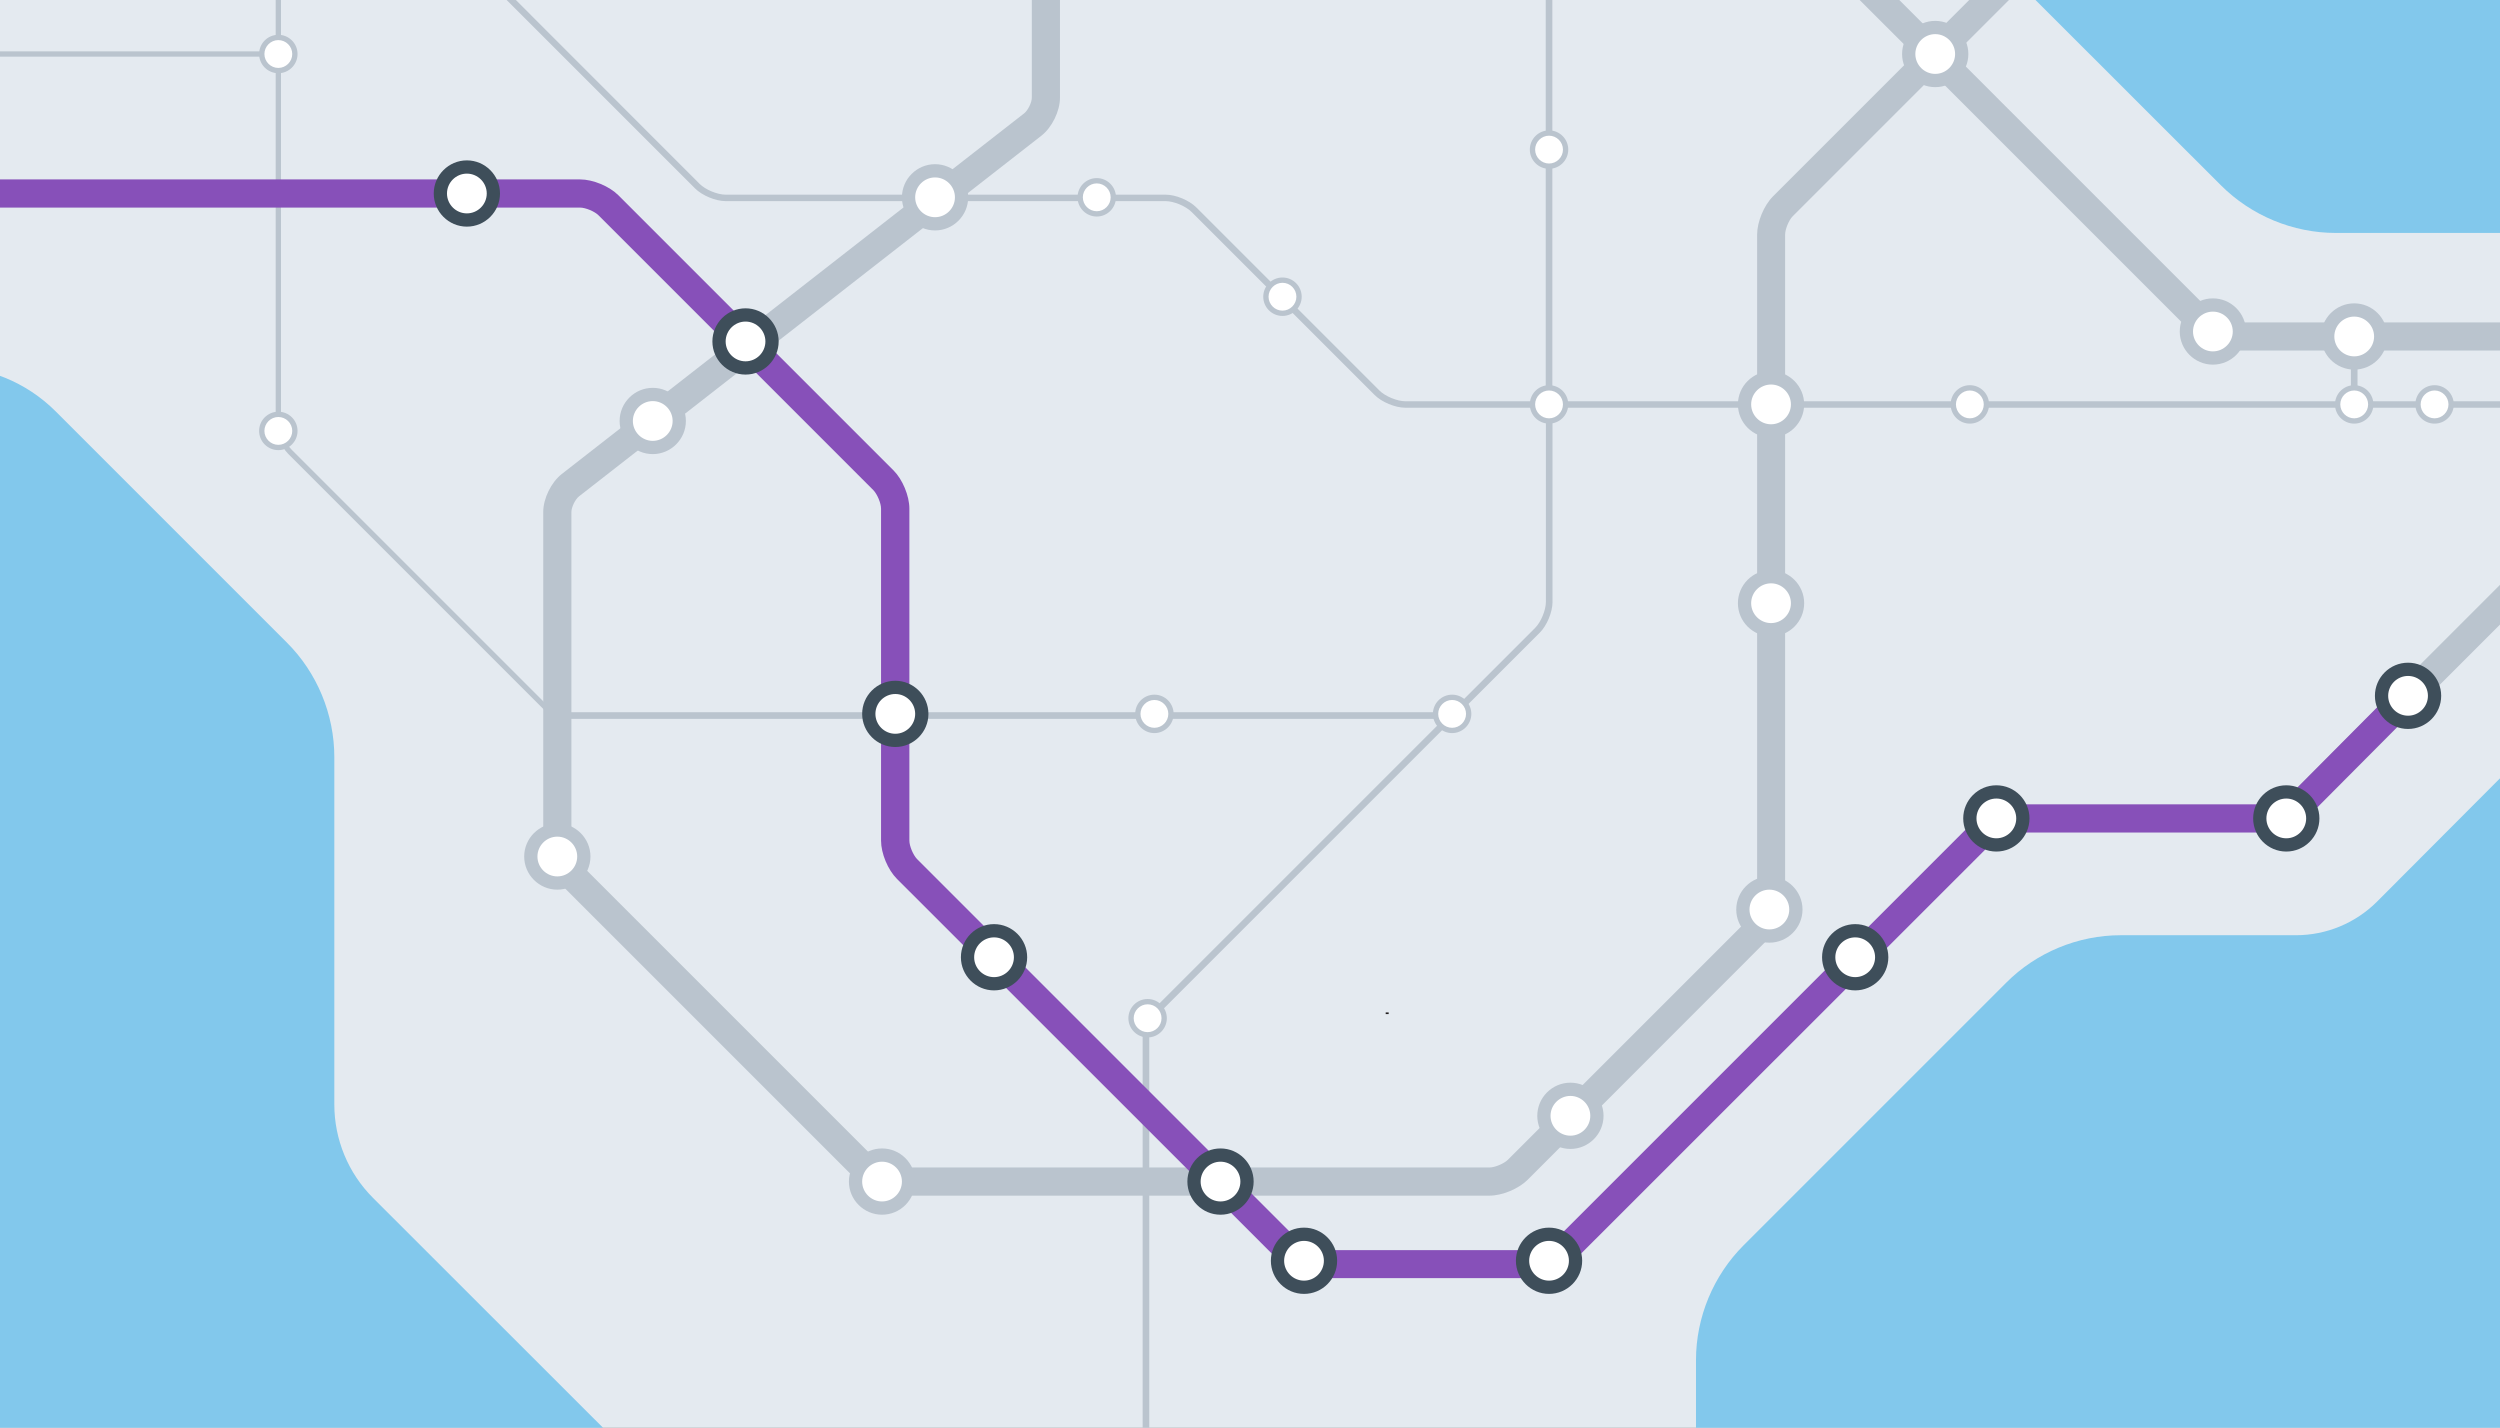 <?xml version="1.0" encoding="utf-8"?>
<!-- Generator: Adobe Illustrator 17.1.0, SVG Export Plug-In . SVG Version: 6.00 Build 0)  -->
<!DOCTYPE svg PUBLIC "-//W3C//DTD SVG 1.1//EN" "http://www.w3.org/Graphics/SVG/1.1/DTD/svg11.dtd">
<svg version="1.1" id="Layer_1" xmlns="http://www.w3.org/2000/svg" xmlns:xlink="http://www.w3.org/1999/xlink" x="0px" y="0px"
	 viewBox="0 0 1509 861.8" enable-background="new 0 0 1509 861.8" xml:space="preserve">
<rect x="0" y="0" width="1509" height="861.8" fill="#808080" stroke="none"/>
<g>
	<defs>
		<rect id="SVGID_1_" width="1509" height="861.8"/>
	</defs>
	<clipPath id="SVGID_2_">
		<use xlink:href="#SVGID_1_"  overflow="visible"/>
	</clipPath>
	<rect clip-path="url(#SVGID_2_)" fill="#E4EAF0" width="1509" height="861.8"/>
	<path clip-path="url(#SVGID_2_)" fill="#BAC4CE" d="M332.8,432.8L173.9,273.9c-4.2-4.2-7.5-12.3-7.5-18.2V-45.4h3.2v301.1
		c0,5.1,3,12.4,6.6,15.9l158.9,158.9L332.8,432.8z"/>
	<polygon clip-path="url(#SVGID_2_)" fill="#BAC4CE" points="693.7,901 689.7,901 689.7,615.8 875,430.5 877.9,433.3 693.7,617.5 	
		"/>
	<rect x="836.4" y="611.1" clip-path="url(#SVGID_2_)" fill="#231F20" width="1.8" height="1"/>
	<path clip-path="url(#SVGID_2_)" fill="#BAC4CE" d="M1380,502.5c-2.2,0-4.4-0.8-6-2.5c-3.3-3.3-3.3-8.7,0-12l172.7-172.7
		c3.3-3.3,8.7-3.3,12,0c3.3,3.3,3.3,8.7,0,12L1386,500C1384.4,501.7,1382.2,502.5,1380,502.5z"/>
	<path clip-path="url(#SVGID_2_)" fill="#BAC4CE" d="M1536,246.1H848.2c-6.1,0-14.2-3.4-18.5-7.7L719.2,127.9
		c-3.5-3.5-10.7-6.5-15.7-6.5H438c-6.1,0-14.2-3.4-18.5-7.7L280.4-25.4l2.8-2.8L422.3,111c3.5,3.5,10.7,6.5,15.7,6.5h265.6
		c6.1,0,14.2,3.4,18.5,7.7l110.5,110.5c3.5,3.5,10.7,6.5,15.7,6.5H1536V246.1z"/>
	<line clip-path="url(#SVGID_2_)" fill="#FFFFFF" x1="935" y1="-15.9" x2="935" y2="244.1"/>
	<rect x="933" y="-15.9" clip-path="url(#SVGID_2_)" fill="#BAC4CE" width="4" height="260"/>
	<circle clip-path="url(#SVGID_2_)" fill="#FFFFFF" cx="935" cy="90.3" r="10"/>
	<path clip-path="url(#SVGID_2_)" fill="#BAC4CE" d="M935,101.9c-6.4,0-11.6-5.2-11.6-11.6s5.2-11.6,11.6-11.6s11.6,5.2,11.6,11.6
		S941.4,101.9,935,101.9z M935,81.9c-4.6,0-8.4,3.8-8.4,8.4s3.8,8.4,8.4,8.4s8.4-3.8,8.4-8.4S939.6,81.9,935,81.9z"/>
	<circle clip-path="url(#SVGID_2_)" fill="#FFFFFF" cx="1189" cy="244.1" r="10"/>
	<path clip-path="url(#SVGID_2_)" fill="#BAC4CE" d="M1189,255.7c-6.4,0-11.6-5.2-11.6-11.6s5.2-11.6,11.6-11.6s11.6,5.2,11.6,11.6
		S1195.4,255.7,1189,255.7z M1189,235.7c-4.6,0-8.4,3.8-8.4,8.4s3.8,8.4,8.4,8.4s8.4-3.8,8.4-8.4S1193.6,235.7,1189,235.7z"/>
	<circle clip-path="url(#SVGID_2_)" fill="#FFFFFF" cx="1469.5" cy="244.1" r="10"/>
	<path clip-path="url(#SVGID_2_)" fill="#BAC4CE" d="M1469.5,255.7c-6.4,0-11.6-5.2-11.6-11.6s5.2-11.6,11.6-11.6
		s11.6,5.2,11.6,11.6S1475.9,255.7,1469.5,255.7z M1469.5,235.7c-4.6,0-8.4,3.8-8.4,8.4s3.8,8.4,8.4,8.4s8.4-3.8,8.4-8.4
		S1474.1,235.7,1469.5,235.7z"/>
	<line clip-path="url(#SVGID_2_)" fill="#FFFFFF" x1="1421" y1="244.1" x2="1421" y2="203.1"/>
	<rect x="1419" y="203.1" clip-path="url(#SVGID_2_)" fill="#BAC4CE" width="4" height="41"/>
	<path clip-path="url(#SVGID_2_)" fill="#82C8EC" d="M1801.2,673.5h-232.7l135.6-136c36.3-36.4,36.2-95.3-0.2-131.5
		c-36.4-36.3-95.3-36.2-131.5,0.2l-137.6,138c-13,13-30.6,20.3-49,20.3h-105.7c-25.8,0-51,10.4-69.2,28.7l-158.5,158.5
		c-18.2,18.2-28.7,43.4-28.7,69.2V888l-212.2,212.2H403V941.3c0-25.7-10.4-50.9-28.7-69.2L225.1,723c-14.9-14.9-23.3-35.2-23.3-56.3
		V457c0-25.8-10.4-51-28.7-69.2L33.7,248.4c-36.3-36.3-95.2-36.3-131.5,0c-36.3,36.3-36.3,95.2,0,131.5l52,52H-378V963h523.3v-56.9
		l71.7,71.7v213.3c0,52.5,42.5,95,95,95h536.2c25.9,0,50.8-10.3,69.2-28.7l263.8-263.8c14.7-14.7,24.3-33.9,27.5-54.3h592.6V673.5z"
		/>
	<path clip-path="url(#SVGID_2_)" fill="#82C8EC" d="M1618.5,140.6h-208.7c-25.8,0-51-10.5-69.2-28.7L1190.2-38.4h-116.6
		c-25.8,0-51-10.5-69.2-28.7l-86.2-86.2c-36.3-36.3-36.3-95.2,0-131.5c36.3-36.3,95.2-36.3,131.5,0l60.4,60.4h116.6
		c25.8,0,51,10.5,69.2,28.7l150.3,150.3h172.2c51.4,0,93,41.6,93,93S1669.8,140.6,1618.5,140.6z"/>
	<circle clip-path="url(#SVGID_2_)" fill="#FFFFFF" cx="1421" cy="244.1" r="10"/>
	<path clip-path="url(#SVGID_2_)" fill="#BAC4CE" d="M1421,255.7c-6.4,0-11.6-5.2-11.6-11.6s5.2-11.6,11.6-11.6s11.6,5.2,11.6,11.6
		S1427.4,255.7,1421,255.7z M1421,235.7c-4.6,0-8.4,3.8-8.4,8.4s3.8,8.4,8.4,8.4s8.4-3.8,8.4-8.4S1425.6,235.7,1421,235.7z"/>
	<path clip-path="url(#SVGID_2_)" fill="#BAC4CE" d="M899,721.7H540c-7.7,0-17.6-4.1-23.1-9.6L337.5,532.7
		c-5.5-5.5-9.6-15.4-9.6-23.1V309c0-8.1,4.8-17.9,11.2-22.9L618.2,68.4c2.3-1.8,4.6-6.6,4.6-9.4v-286.6c0-10.2,8.3-18.5,18.5-18.5
		h245.5c7.7,0,17.6,4.1,23.1,9.6l257.6,257.6l89-89c3.3-3.3,8.7-3.3,12,0c3.3,3.3,3.3,8.7,0,12l-89,89L1336.4,190
		c2.3,2.3,7.8,4.6,11.1,4.6h218.6c4.7,0,8.5,3.8,8.5,8.5s-3.8,8.5-8.5,8.5h-218.6c-7.7,0-17.6-4.1-23.1-9.6L1167.5,45.1l-85.4,85.4
		c-2.3,2.3-4.6,7.8-4.6,11.1v401.5c0,7.7-4.1,17.6-9.6,23.1L922.1,712.1C916.6,717.6,906.7,721.7,899,721.7z M641.3-229.1
		c-0.8,0-1.5,0.7-1.5,1.5V59c0,8.1-4.8,17.9-11.2,22.9L349.5,299.6c-2.3,1.8-4.6,6.6-4.6,9.4v200.6c0,3.3,2.3,8.7,4.6,11.1
		l179.4,179.4c2.3,2.3,7.8,4.6,11.1,4.6h359c3.3,0,8.7-2.3,11.1-4.6L1056,554.2c2.3-2.3,4.6-7.8,4.6-11.1V141.6
		c0-7.7,4.1-17.6,9.6-23.1l85.4-85.4L897.9-224.5c-2.3-2.3-7.8-4.6-11.1-4.6H641.3z"/>
	<circle clip-path="url(#SVGID_2_)" fill="#FFFFFF" cx="1335.7" cy="200.1" r="16"/>
	<path clip-path="url(#SVGID_2_)" fill="#BAC4CE" d="M1335.7,220.1c-11,0-20-9-20-20s9-20,20-20s20,9,20,20
		S1346.7,220.1,1335.7,220.1z M1335.7,188.1c-6.6,0-12,5.4-12,12s5.4,12,12,12s12-5.4,12-12S1342.3,188.1,1335.7,188.1z"/>
	<circle clip-path="url(#SVGID_2_)" fill="#FFFFFF" cx="1068" cy="549" r="16"/>
	<path clip-path="url(#SVGID_2_)" fill="#BAC4CE" d="M1068,569c-11,0-20-9-20-20s9-20,20-20s20,9,20,20S1079,569,1068,569z
		 M1068,537c-6.6,0-12,5.4-12,12s5.4,12,12,12s12-5.4,12-12S1074.6,537,1068,537z"/>
	<circle clip-path="url(#SVGID_2_)" fill="#FFFFFF" cx="1069" cy="244.1" r="16"/>
	<path clip-path="url(#SVGID_2_)" fill="#BAC4CE" d="M1069,264.1c-11,0-20-9-20-20s9-20,20-20s20,9,20,20S1080,264.1,1069,264.1z
		 M1069,232.1c-6.6,0-12,5.4-12,12s5.4,12,12,12s12-5.4,12-12S1075.6,232.1,1069,232.1z"/>
	<circle clip-path="url(#SVGID_2_)" fill="#FFFFFF" cx="1421" cy="203.1" r="16"/>
	<path clip-path="url(#SVGID_2_)" fill="#BAC4CE" d="M1421,223.1c-11,0-20-9-20-20s9-20,20-20s20,9,20,20S1432,223.1,1421,223.1z
		 M1421,191.1c-6.6,0-12,5.4-12,12s5.4,12,12,12s12-5.4,12-12S1427.6,191.1,1421,191.1z"/>
	<circle clip-path="url(#SVGID_2_)" fill="#FFFFFF" cx="1069" cy="364.1" r="16"/>
	<path clip-path="url(#SVGID_2_)" fill="#BAC4CE" d="M1069,384.1c-11,0-20-9-20-20s9-20,20-20s20,9,20,20S1080,384.1,1069,384.1z
		 M1069,352.1c-6.6,0-12,5.4-12,12s5.4,12,12,12s12-5.4,12-12S1075.6,352.1,1069,352.1z"/>
	<circle clip-path="url(#SVGID_2_)" fill="#FFFFFF" cx="947.9" cy="673.5" r="16"/>
	<path clip-path="url(#SVGID_2_)" fill="#BAC4CE" d="M947.9,693.5c-11,0-20-9-20-20s9-20,20-20s20,9,20,20S958.9,693.5,947.9,693.5z
		 M947.9,661.5c-6.6,0-12,5.4-12,12s5.4,12,12,12s12-5.4,12-12S954.5,661.5,947.9,661.5z"/>
	<circle clip-path="url(#SVGID_2_)" fill="#FFFFFF" cx="532.4" cy="713.2" r="16"/>
	<path clip-path="url(#SVGID_2_)" fill="#BAC4CE" d="M532.4,733.2c-11,0-20-9-20-20s9-20,20-20s20,9,20,20S543.4,733.2,532.4,733.2z
		 M532.4,701.2c-6.6,0-12,5.4-12,12s5.4,12,12,12s12-5.4,12-12S539,701.2,532.4,701.2z"/>
	<circle clip-path="url(#SVGID_2_)" fill="#FFFFFF" cx="336.4" cy="517" r="16"/>
	<path clip-path="url(#SVGID_2_)" fill="#BAC4CE" d="M336.4,537c-11,0-20-9-20-20s9-20,20-20s20,9,20,20S347.4,537,336.4,537z
		 M336.4,505c-6.6,0-12,5.4-12,12s5.4,12,12,12s12-5.4,12-12S343,505,336.4,505z"/>
	<circle clip-path="url(#SVGID_2_)" fill="#FFFFFF" cx="394" cy="254.1" r="16"/>
	<path clip-path="url(#SVGID_2_)" fill="#BAC4CE" d="M394,274.1c-11,0-20-9-20-20s9-20,20-20s20,9,20,20S405,274.1,394,274.1z
		 M394,242.1c-6.6,0-12,5.4-12,12s5.4,12,12,12s12-5.4,12-12S400.6,242.1,394,242.1z"/>
	<circle clip-path="url(#SVGID_2_)" fill="#FFFFFF" cx="564.4" cy="119.1" r="16"/>
	<path clip-path="url(#SVGID_2_)" fill="#BAC4CE" d="M564.4,139.1c-11,0-20-9-20-20s9-20,20-20s20,9,20,20S575.4,139.1,564.4,139.1z
		 M564.4,107.1c-6.6,0-12,5.4-12,12s5.4,12,12,12s12-5.4,12-12S571,107.1,564.4,107.1z"/>
	<path clip-path="url(#SVGID_2_)" fill="#BAC4CE" d="M866.5,433.9h-530v-4h530c5,0,12.1-3,15.7-6.5l44.4-44.4
		c3.5-3.5,6.5-10.7,6.5-15.7V244.1h4v119.3c0,6.1-3.4,14.2-7.7,18.5l-44.4,44.4C880.6,430.6,872.5,433.9,866.5,433.9z"/>
	<circle clip-path="url(#SVGID_2_)" fill="#FFFFFF" cx="935" cy="244.1" r="10"/>
	<path clip-path="url(#SVGID_2_)" fill="#BAC4CE" d="M935,255.7c-6.4,0-11.6-5.2-11.6-11.6s5.2-11.6,11.6-11.6s11.6,5.2,11.6,11.6
		S941.4,255.7,935,255.7z M935,235.7c-4.6,0-8.4,3.8-8.4,8.4s3.8,8.4,8.4,8.4s8.4-3.8,8.4-8.4S939.6,235.7,935,235.7z"/>
	<circle clip-path="url(#SVGID_2_)" fill="#FFFFFF" cx="696.8" cy="430.9" r="10"/>
	<path clip-path="url(#SVGID_2_)" fill="#BAC4CE" d="M696.8,442.5c-6.4,0-11.6-5.2-11.6-11.6s5.2-11.6,11.6-11.6s11.6,5.2,11.6,11.6
		S703.1,442.5,696.8,442.5z M696.8,422.5c-4.6,0-8.4,3.8-8.4,8.4s3.8,8.4,8.4,8.4s8.4-3.8,8.4-8.4S701.4,422.5,696.8,422.5z"/>
	<circle clip-path="url(#SVGID_2_)" fill="#FFFFFF" cx="168" cy="260.1" r="10"/>
	<path clip-path="url(#SVGID_2_)" fill="#BAC4CE" d="M168,271.7c-6.4,0-11.6-5.2-11.6-11.6s5.2-11.6,11.6-11.6s11.6,5.2,11.6,11.6
		S174.4,271.7,168,271.7z M168,251.7c-4.6,0-8.4,3.8-8.4,8.4s3.8,8.4,8.4,8.4s8.4-3.8,8.4-8.4S172.6,251.7,168,251.7z"/>
	<circle clip-path="url(#SVGID_2_)" fill="#FFFFFF" cx="774.1" cy="179.1" r="10"/>
	<path clip-path="url(#SVGID_2_)" fill="#BAC4CE" d="M774.1,190.7c-6.4,0-11.6-5.2-11.6-11.6s5.2-11.6,11.6-11.6s11.6,5.2,11.6,11.6
		S780.5,190.7,774.1,190.7z M774.1,170.7c-4.6,0-8.4,3.8-8.4,8.4s3.8,8.4,8.4,8.4s8.4-3.8,8.4-8.4S778.8,170.7,774.1,170.7z"/>
	<circle clip-path="url(#SVGID_2_)" fill="#FFFFFF" cx="662" cy="119.1" r="10"/>
	<path clip-path="url(#SVGID_2_)" fill="#BAC4CE" d="M662,130.7c-6.4,0-11.6-5.2-11.6-11.6s5.2-11.6,11.6-11.6s11.6,5.2,11.6,11.6
		S668.4,130.7,662,130.7z M662,110.7c-4.6,0-8.4,3.8-8.4,8.4s3.8,8.4,8.4,8.4s8.4-3.8,8.4-8.4S666.6,110.7,662,110.7z"/>
	<path clip-path="url(#SVGID_2_)" fill="#8750B9" d="M926,771.5H796c-7.7,0-17.6-4.1-23.1-9.6L541.4,530.5
		c-5.5-5.5-9.6-15.4-9.6-23.1V307c0-3.3-2.3-8.7-4.6-11.1l-166-166c-2.3-2.3-7.8-4.6-11.1-4.6H-80c-4.7,0-8.5-3.8-8.5-8.5
		s3.8-8.5,8.5-8.5h430.2c7.7,0,17.6,4.1,23.1,9.6l166,166c5.5,5.5,9.6,15.4,9.6,23.1v200.4c0,3.3,2.3,8.7,4.6,11.1l231.5,231.5
		c2.3,2.3,7.8,4.6,11.1,4.6h130c3.3,0,8.7-2.3,11.1-4.6l254.9-254.9c5.5-5.5,15.4-9.6,23.1-9.6h155c3.3,0,8.7-2.3,11-4.6l66.5-66.9
		c3.3-3.3,8.7-3.3,12,0c3.3,3.3,3.3,8.7,0,12l-66.5,66.9c-5.4,5.5-15.4,9.6-23.1,9.6h-155c-3.3,0-8.7,2.3-11.1,4.6L949.1,761.9
		C943.6,767.4,933.7,771.5,926,771.5z"/>
	<circle clip-path="url(#SVGID_2_)" fill="#FFFFFF" cx="1119.8" cy="577.8" r="16"/>
	<path clip-path="url(#SVGID_2_)" fill="#3E4E5A" d="M1119.8,597.8c-11,0-20-9-20-20s9-20,20-20s20,9,20,20
		S1130.8,597.8,1119.8,597.8z M1119.8,565.8c-6.6,0-12,5.4-12,12s5.4,12,12,12s12-5.4,12-12S1126.4,565.8,1119.8,565.8z"/>
	<circle clip-path="url(#SVGID_2_)" fill="#FFFFFF" cx="1205" cy="494" r="16"/>
	<path clip-path="url(#SVGID_2_)" fill="#3E4E5A" d="M1205,514c-11,0-20-9-20-20c0-11,9-20,20-20s20,9,20,20
		C1225,505,1216,514,1205,514z M1205,482c-6.6,0-12,5.4-12,12c0,6.6,5.4,12,12,12s12-5.4,12-12C1217,487.4,1211.6,482,1205,482z"/>
	<circle clip-path="url(#SVGID_2_)" fill="#FFFFFF" cx="935" cy="761" r="16"/>
	<path clip-path="url(#SVGID_2_)" fill="#3E4E5A" d="M935,781c-11,0-20-9-20-20s9-20,20-20s20,9,20,20S946,781,935,781z M935,749
		c-6.6,0-12,5.4-12,12s5.4,12,12,12s12-5.4,12-12S941.6,749,935,749z"/>
	<circle clip-path="url(#SVGID_2_)" fill="#FFFFFF" cx="787.1" cy="761" r="16"/>
	<path clip-path="url(#SVGID_2_)" fill="#3E4E5A" d="M787.1,781c-11,0-20-9-20-20s9-20,20-20s20,9,20,20S798.2,781,787.1,781z
		 M787.1,749c-6.6,0-12,5.4-12,12s5.4,12,12,12s12-5.4,12-12S793.7,749,787.1,749z"/>
	<circle clip-path="url(#SVGID_2_)" fill="#FFFFFF" cx="736.7" cy="713.2" r="16"/>
	<path clip-path="url(#SVGID_2_)" fill="#3E4E5A" d="M736.7,733.2c-11,0-20-9-20-20s9-20,20-20s20,9,20,20S747.7,733.2,736.7,733.2z
		 M736.7,701.2c-6.6,0-12,5.4-12,12s5.4,12,12,12s12-5.4,12-12S743.3,701.2,736.7,701.2z"/>
	<circle clip-path="url(#SVGID_2_)" fill="#FFFFFF" cx="600" cy="577.8" r="16"/>
	<path clip-path="url(#SVGID_2_)" fill="#3E4E5A" d="M600,597.8c-11,0-20-9-20-20s9-20,20-20s20,9,20,20S611,597.8,600,597.8z
		 M600,565.8c-6.6,0-12,5.4-12,12s5.4,12,12,12s12-5.4,12-12S606.6,565.8,600,565.8z"/>
	<circle clip-path="url(#SVGID_2_)" fill="#FFFFFF" cx="540.4" cy="430.9" r="16"/>
	<path clip-path="url(#SVGID_2_)" fill="#3E4E5A" d="M540.4,450.9c-11,0-20-9-20-20s9-20,20-20s20,9,20,20S551.4,450.9,540.4,450.9z
		 M540.4,418.9c-6.6,0-12,5.4-12,12s5.4,12,12,12s12-5.4,12-12S547,418.9,540.4,418.9z"/>
	<circle clip-path="url(#SVGID_2_)" fill="#FFFFFF" cx="450" cy="206.1" r="16"/>
	<path clip-path="url(#SVGID_2_)" fill="#3E4E5A" d="M450,226.1c-11,0-20-9-20-20s9-20,20-20s20,9,20,20S461,226.1,450,226.1z
		 M450,194.1c-6.6,0-12,5.4-12,12s5.4,12,12,12s12-5.4,12-12S456.6,194.1,450,194.1z"/>
	<circle clip-path="url(#SVGID_2_)" fill="#FFFFFF" cx="281.8" cy="116.8" r="16"/>
	<path clip-path="url(#SVGID_2_)" fill="#3E4E5A" d="M281.8,136.8c-11,0-20-9-20-20s9-20,20-20s20,9,20,20S292.8,136.8,281.8,136.8z
		 M281.8,104.8c-6.6,0-12,5.4-12,12s5.4,12,12,12s12-5.4,12-12S288.4,104.8,281.8,104.8z"/>
	<circle clip-path="url(#SVGID_2_)" fill="#FFFFFF" cx="1380" cy="494" r="16"/>
	<path clip-path="url(#SVGID_2_)" fill="#3E4E5A" d="M1380,514c-11,0-20-9-20-20c0-11,9-20,20-20s20,9,20,20
		C1400,505,1391,514,1380,514z M1380,482c-6.6,0-12,5.4-12,12c0,6.6,5.4,12,12,12s12-5.4,12-12C1392,487.4,1386.6,482,1380,482z"/>
	<circle clip-path="url(#SVGID_2_)" fill="#FFFFFF" cx="1453.5" cy="420" r="16"/>
	<path clip-path="url(#SVGID_2_)" fill="#3E4E5A" d="M1453.5,440c-11,0-20-9-20-20s9-20,20-20s20,9,20,20S1464.5,440,1453.5,440z
		 M1453.5,408c-6.6,0-12,5.4-12,12s5.4,12,12,12s12-5.4,12-12S1460.1,408,1453.5,408z"/>
	<circle clip-path="url(#SVGID_2_)" fill="#FFFFFF" cx="1168.1" cy="32.6" r="16"/>
	<path clip-path="url(#SVGID_2_)" fill="#BAC4CE" d="M1168.1,52.6c-11,0-20-9-20-20s9-20,20-20s20,9,20,20S1179.1,52.6,1168.1,52.6z
		 M1168.1,20.6c-6.6,0-12,5.4-12,12s5.4,12,12,12s12-5.4,12-12S1174.7,20.6,1168.1,20.6z"/>
	<circle clip-path="url(#SVGID_2_)" fill="#FFFFFF" cx="876.5" cy="430.9" r="10"/>
	<path clip-path="url(#SVGID_2_)" fill="#BAC4CE" d="M876.5,442.5c-6.4,0-11.6-5.2-11.6-11.6s5.2-11.6,11.6-11.6s11.6,5.2,11.6,11.6
		S882.8,442.5,876.5,442.5z M876.5,422.5c-4.6,0-8.4,3.8-8.4,8.4s3.8,8.4,8.4,8.4s8.4-3.8,8.4-8.4S881.1,422.5,876.5,422.5z"/>
	<circle clip-path="url(#SVGID_2_)" fill="#FFFFFF" cx="692.7" cy="614.6" r="10"/>
	<path clip-path="url(#SVGID_2_)" fill="#BAC4CE" d="M692.7,626.2c-6.4,0-11.6-5.2-11.6-11.6s5.2-11.6,11.6-11.6s11.6,5.2,11.6,11.6
		S699.1,626.2,692.7,626.2z M692.7,606.2c-4.6,0-8.4,3.8-8.4,8.4s3.8,8.4,8.4,8.4s8.4-3.8,8.4-8.4S697.4,606.2,692.7,606.2z"/>
	<line clip-path="url(#SVGID_2_)" fill="#FFFFFF" x1="168" y1="32.6" x2="-40" y2="32.6"/>
	<rect x="-40" y="31" clip-path="url(#SVGID_2_)" fill="#BAC4CE" width="208" height="3.2"/>
	<circle clip-path="url(#SVGID_2_)" fill="#FFFFFF" cx="168" cy="32.6" r="10"/>
	<path clip-path="url(#SVGID_2_)" fill="#BAC4CE" d="M168,44.2c-6.4,0-11.6-5.2-11.6-11.6S161.6,21,168,21s11.6,5.2,11.6,11.6
		S174.4,44.2,168,44.2z M168,24.2c-4.6,0-8.4,3.8-8.4,8.4s3.8,8.4,8.4,8.4s8.4-3.8,8.4-8.4S172.6,24.2,168,24.2z"/>
</g>
</svg>
